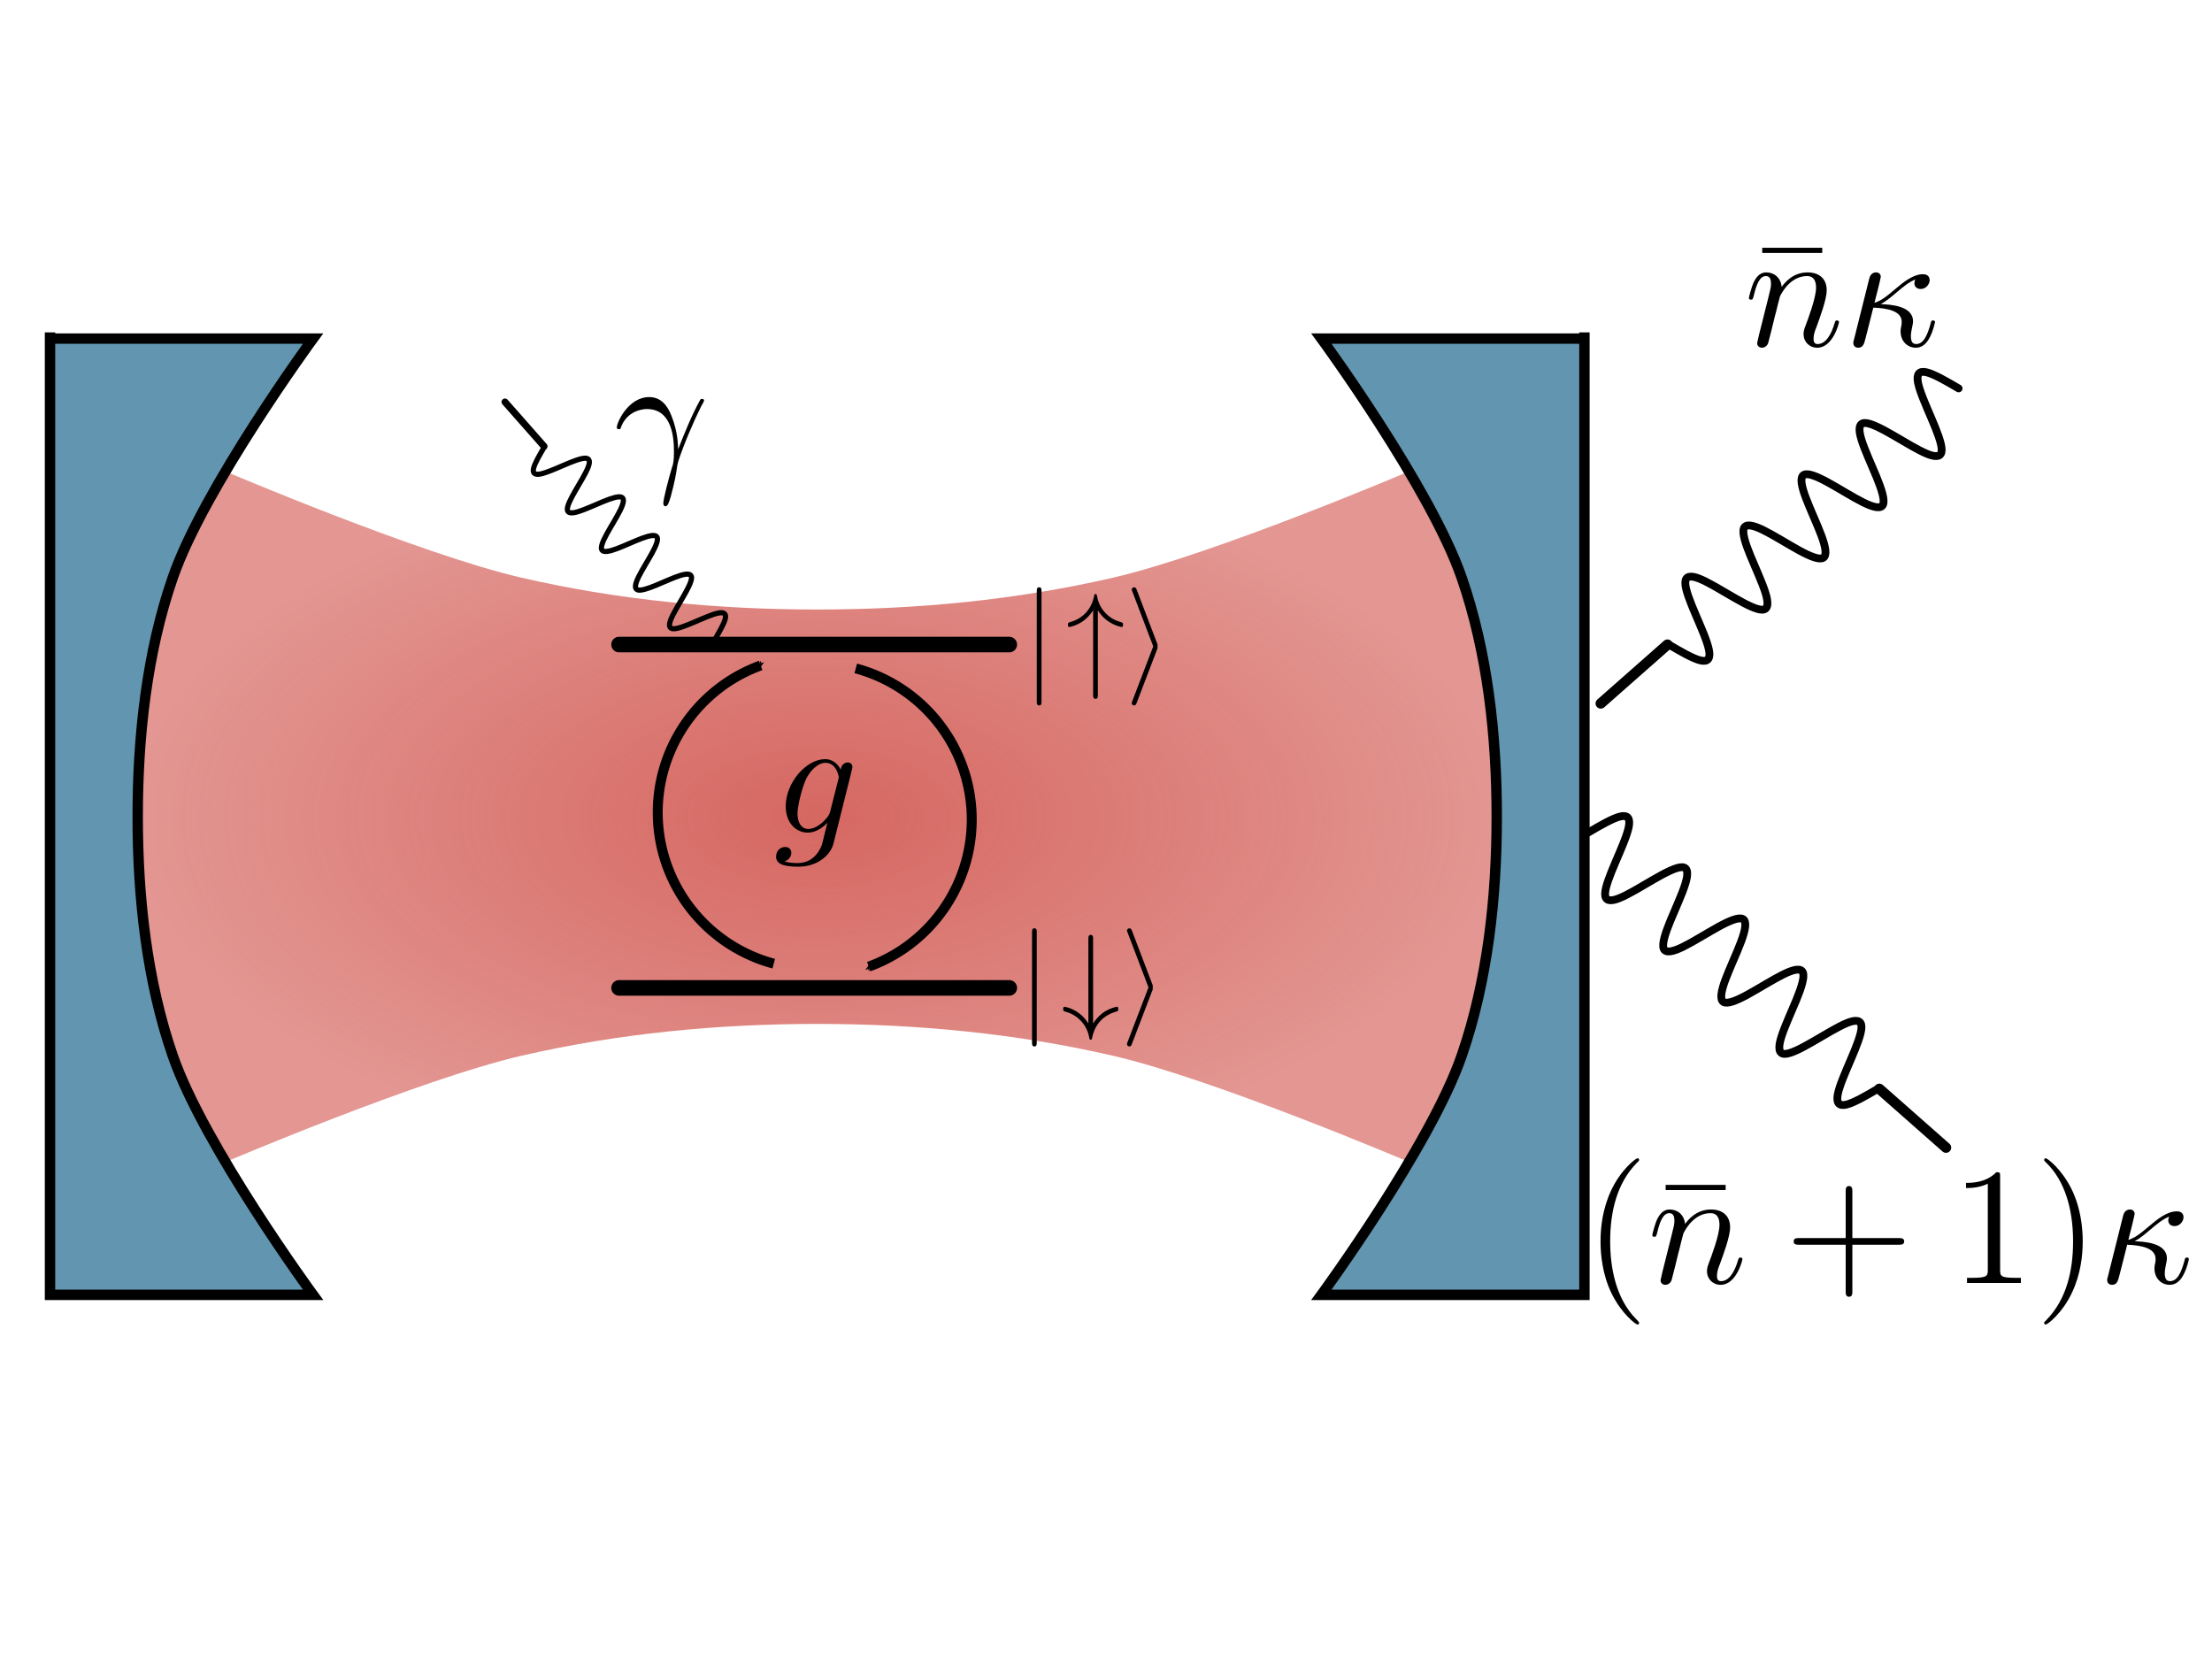 <?xml version="1.0" encoding="UTF-8" standalone="no"?>
<!-- Created with Inkscape (http://www.inkscape.org/) -->

<svg
   xmlns:dc="http://purl.org/dc/elements/1.1/"
   xmlns:cc="http://creativecommons.org/ns#"
   xmlns:rdf="http://www.w3.org/1999/02/22-rdf-syntax-ns#"
   xmlns:svg="http://www.w3.org/2000/svg"
   xmlns="http://www.w3.org/2000/svg"
   xmlns:xlink="http://www.w3.org/1999/xlink"
   xmlns:sodipodi="http://sodipodi.sourceforge.net/DTD/sodipodi-0.dtd"
   xmlns:inkscape="http://www.inkscape.org/namespaces/inkscape"
   sodipodi:docname="benchmarks_jaynescummings.svg"
   inkscape:version="0.91 r13725"
   version="1.1"
   id="svg2"
   viewBox="0 0 425.197 318.898"
   height="90mm"
   width="120mm">
  <sodipodi:namedview
     inkscape:window-maximized="1"
     inkscape:window-y="0"
     inkscape:window-x="0"
     inkscape:window-height="1029"
     inkscape:window-width="1920"
     inkscape:object-nodes="true"
     showgrid="true"
     inkscape:current-layer="layer1"
     inkscape:document-units="px"
     inkscape:cy="200.49817"
     inkscape:cx="386.46576"
     inkscape:zoom="1.4142136"
     inkscape:pageshadow="2"
     inkscape:pageopacity="0.0"
     borderopacity="1.0"
     bordercolor="#666666"
     pagecolor="#ffffff"
     id="base">
    <inkscape:grid
       type="xygrid"
       id="grid4138" />
  </sodipodi:namedview>
  <defs
     id="defs4">
    <marker
       inkscape:isstock="true"
       style="overflow:visible;"
       id="marker5411"
       refX="0.0"
       refY="0.0"
       orient="auto"
       inkscape:stockid="Arrow1Send">
      <path
         transform="scale(0.2) rotate(180) translate(6,0)"
         style="fill-rule:evenodd;stroke:#000000;stroke-width:1pt;stroke-opacity:1;fill:#000000;fill-opacity:1"
         d="M 0.0,0.0 L 5.0,-5.0 L -12.5,0.0 L 5.0,5.0 L 0.0,0.0 z "
         id="path5413" />
    </marker>
    <linearGradient
       id="linearGradient7191"
       inkscape:collect="always">
      <stop
         id="stop7193"
         offset="0"
         style="stop-color:#d66761;stop-opacity:1;" />
      <stop
         id="stop7195"
         offset="1"
         style="stop-color:#d66761;stop-opacity:0.692" />
    </linearGradient>
    <marker
       inkscape:stockid="Arrow1Send"
       orient="auto"
       refY="0.0"
       refX="0.0"
       id="Arrow1Send"
       style="overflow:visible;"
       inkscape:isstock="true"
       inkscape:collect="always">
      <path
         id="path4832"
         d="M 0.0,0.0 L 5.0,-5.0 L -12.5,0.0 L 5.0,5.0 L 0.0,0.0 z "
         style="fill-rule:evenodd;stroke:#000000;stroke-width:1pt;stroke-opacity:1;fill:#000000;fill-opacity:1"
         transform="scale(0.2) rotate(180) translate(6,0)" />
    </marker>
    <marker
       inkscape:stockid="Arrow2Sstart"
       orient="auto"
       refY="0.0"
       refX="0.0"
       id="Arrow2Sstart"
       style="overflow:visible"
       inkscape:isstock="true">
      <path
         id="path4847"
         style="fill-rule:evenodd;stroke-width:0.625;stroke-linejoin:round;stroke:#000000;stroke-opacity:1;fill:#000000;fill-opacity:1"
         d="M 8.719,4.034 L -2.207,0.016 L 8.719,-4.002 C 6.973,-1.63 6.983,1.616 8.719,4.034 z "
         transform="scale(0.3) translate(-2.3,0)" />
    </marker>
    <marker
       inkscape:stockid="DotS"
       orient="auto"
       refY="0.0"
       refX="0.0"
       id="DotS"
       style="overflow:visible"
       inkscape:isstock="true">
      <path
         id="path4884"
         d="M -2.5,-1.0 C -2.5,1.76 -4.74,4.0 -7.5,4.0 C -10.26,4.0 -12.5,1.76 -12.5,-1.0 C -12.5,-3.76 -10.26,-6.0 -7.5,-6.0 C -4.74,-6.0 -2.5,-3.76 -2.5,-1.0 z "
         style="fill-rule:evenodd;stroke:#000000;stroke-width:1pt;stroke-opacity:1;fill:#000000;fill-opacity:1"
         transform="scale(0.2) translate(7.4, 1)" />
    </marker>
    <marker
       inkscape:stockid="Arrow2Mend"
       orient="auto"
       refY="0.0"
       refX="0.0"
       id="Arrow2Mend"
       style="overflow:visible;"
       inkscape:isstock="true">
      <path
         id="path4844"
         style="fill-rule:evenodd;stroke-width:0.625;stroke-linejoin:round;stroke:#000000;stroke-opacity:1;fill:#000000;fill-opacity:1"
         d="M 8.719,4.034 L -2.207,0.016 L 8.719,-4.002 C 6.973,-1.63 6.983,1.616 8.719,4.034 z "
         transform="scale(0.6) rotate(180) translate(0,0)" />
    </marker>
    <marker
       inkscape:stockid="Arrow1Lend"
       orient="auto"
       refY="0.0"
       refX="0.0"
       id="marker5073"
       style="overflow:visible;"
       inkscape:isstock="true">
      <path
         id="path4820"
         d="M 0.0,0.0 L 5.0,-5.0 L -12.5,0.0 L 5.0,5.0 L 0.0,0.0 z "
         style="fill-rule:evenodd;stroke:#000000;stroke-width:1pt;stroke-opacity:1;fill:#000000;fill-opacity:1"
         transform="scale(0.8) rotate(180) translate(12.5,0)" />
    </marker>
    <marker
       inkscape:isstock="true"
       style="overflow:visible"
       id="Arrow1Lend"
       refX="0"
       refY="0"
       orient="auto"
       inkscape:stockid="Arrow1Lend">
      <path
         inkscape:connector-curvature="0"
         transform="matrix(-0.8,0,0,-0.8,-10,0)"
         style="fill:#ffb338;fill-opacity:1;fill-rule:evenodd;stroke:none;stroke-width:1pt;stroke-opacity:1"
         d="M 0,0 5,-5 -12.5,0 5,5 0,0 Z"
         id="path5609" />
    </marker>
    <marker
       inkscape:stockid="Arrow1Mend"
       orient="auto"
       refY="0"
       refX="0"
       id="marker4297"
       style="overflow:visible"
       inkscape:isstock="true">
      <path
         id="path4299"
         d="M 0,0 5,-5 -12.5,0 5,5 0,0 Z"
         style="fill:#000000;fill-opacity:1;fill-rule:evenodd;stroke:#000000;stroke-width:1pt;stroke-opacity:1"
         transform="matrix(-0.4,0,0,-0.4,-4,0)"
         inkscape:connector-curvature="0" />
    </marker>
    <clipPath
       clipPathUnits="userSpaceOnUse"
       id="clipPath4807">
      <rect
         style="opacity:1;fill:#bf7e7d;fill-opacity:1;stroke:#000000;stroke-width:1.5;stroke-linecap:round;stroke-linejoin:round;stroke-miterlimit:4;stroke-dasharray:none;stroke-dashoffset:0.826;stroke-opacity:1"
         id="rect4809"
         width="105"
         height="55"
         x="345"
         y="852.362" />
    </clipPath>
    <marker
       inkscape:stockid="Arrow1Mend"
       orient="auto"
       refY="0"
       refX="0"
       id="Arrow1Mend"
       style="overflow:visible"
       inkscape:isstock="true"
       inkscape:collect="always">
      <path
         id="path5615"
         d="M 0,0 5,-5 -12.5,0 5,5 0,0 Z"
         style="fill:#000000;fill-opacity:1;fill-rule:evenodd;stroke:#000000;stroke-width:1pt;stroke-opacity:1"
         transform="matrix(-0.4,0,0,-0.4,-4,0)"
         inkscape:connector-curvature="0" />
    </marker>
    <radialGradient
       gradientUnits="userSpaceOnUse"
       gradientTransform="matrix(1.186,0,0,0.602,-84.915,360.886)"
       r="110.284"
       fy="879.862"
       fx="204.068"
       cy="879.862"
       cx="204.068"
       id="radialGradient7197"
       xlink:href="#linearGradient7191"
       inkscape:collect="always" />
  </defs>
  <g
     inkscape:label="Layer 1"
     inkscape:groupmode="layer"
     id="layer1"
     transform="translate(0,-733.465)">
    <path
       style="opacity:1;fill:url(#radialGradient7197);fill-opacity:1;fill-rule:evenodd;stroke:none;stroke-width:1px;stroke-linecap:butt;stroke-linejoin:miter;stroke-opacity:1"
       d="m 43.322,824.078 c 0,0 37.457,15.937 56.883,20.424 18.699,4.319 37.847,6.127 56.883,6.127 19.036,0 38.184,-1.808 56.883,-6.127 19.426,-4.487 56.883,-20.424 56.883,-20.424 0,0 12.259,21.373 15.169,33.189 2.63,10.681 1.685,22.042 1.685,33.189 0,11.146 0.945,22.508 -1.685,33.189 -2.909,11.816 -15.169,33.189 -15.169,33.189 0,0 -37.457,-15.937 -56.883,-20.424 -18.699,-4.319 -37.847,-6.127 -56.883,-6.127 -19.036,0 -38.184,1.808 -56.883,6.127 -19.426,4.487 -56.883,20.424 -56.883,20.424 0,0 -12.259,-21.373 -15.169,-33.189 -2.63,-10.681 -1.685,-22.042 -1.685,-33.189 0,-11.146 -0.945,-22.508 1.685,-33.189 2.909,-11.816 15.169,-33.189 15.169,-33.189 z"
       id="path4147"
       inkscape:connector-curvature="0"
       sodipodi:nodetypes="cssscssscssscsssc" />
    <path
       style="fill:#6296b0;fill-opacity:1;fill-rule:evenodd;stroke:#000000;stroke-width:2;stroke-linecap:butt;stroke-linejoin:miter;stroke-miterlimit:4;stroke-dasharray:none;stroke-opacity:1"
       d="m 9.614,797.362 0,185 50.563,0 c 0,0 -20.969,-28.62 -26.967,-45.954 -4.965,-14.348 -6.742,-30.396 -6.742,-45.954 0,-15.558 1.777,-31.606 6.742,-45.954 5.998,-17.334 26.967,-45.954 26.967,-45.954 l -50.22,0"
       id="path4140"
       inkscape:connector-curvature="0"
       sodipodi:nodetypes="cccssscc" />
    <path
       sodipodi:nodetypes="cccssscc"
       inkscape:connector-curvature="0"
       id="path4145"
       d="m 304.563,797.362 0,185 -50.563,0 c 0,0 20.969,-28.62 26.967,-45.954 4.965,-14.348 6.742,-30.396 6.742,-45.954 0,-15.558 -1.777,-31.606 -6.742,-45.954 C 274.969,827.168 254,798.548 254,798.548 l 50.059,0"
       style="fill:#6296b0;fill-opacity:1;fill-rule:evenodd;stroke:#000000;stroke-width:2;stroke-linecap:butt;stroke-linejoin:miter;stroke-miterlimit:4;stroke-dasharray:none;stroke-opacity:1" />
    <g
       id="g7098"
       transform="matrix(1.186,0,0,1.186,-87.287,-148.228)">
      <path
         inkscape:connector-curvature="0"
         style="fill:none;fill-opacity:1;stroke:#000000;stroke-width:1.265;stroke-linecap:round;stroke-miterlimit:4;stroke-dasharray:none;stroke-dashoffset:0;stroke-opacity:1"
         d="m 331,878.362 c 1.996,-1.174 3.96,-2.312 5.184,-2.609 1.223,-0.298 1.673,0.283 1.397,1.685 -0.275,1.402 -1.244,3.591 -2.15,5.709 -0.907,2.119 -1.689,4.095 -1.687,5.184 10e-4,1.089 0.811,1.26 2.295,0.668 1.482,-0.591 3.599,-1.902 5.562,-3.038 1.963,-1.136 3.709,-2.027 4.64,-1.993 0.93,0.036 1.024,1.018 0.51,2.692 -0.515,1.674 -1.598,3.993 -2.438,6.035 -0.839,2.042 -1.373,3.737 -1.069,4.482 0.303,0.746 1.462,0.522 3.161,-0.315 1.699,-0.837 3.892,-2.235 5.755,-3.257 1.862,-1.022 3.335,-1.602 3.955,-1.215 0.618,0.389 0.382,1.747 -0.325,3.638 -0.706,1.891 -1.828,4.253 -2.535,6.145 -0.707,1.892 -0.944,3.25 -0.325,3.638 0.618,0.388 2.093,-0.194 3.955,-1.216 1.861,-1.021 4.054,-2.418 5.755,-3.257 1.7,-0.838 2.854,-1.057 3.161,-0.315 0.307,0.741 -0.23,2.441 -1.069,4.482 -0.839,2.041 -1.921,4.359 -2.438,6.035 -0.517,1.676 -0.419,2.656 0.51,2.691 0.93,0.036 2.678,-0.857 4.64,-1.992 1.962,-1.135 4.078,-2.445 5.561,-3.038 1.484,-0.593 2.292,-0.42 2.295,0.668 0.003,1.087 -0.781,3.066 -1.687,5.183 -0.907,2.118 -1.874,4.305 -2.151,5.709 -0.277,1.404 0.175,1.981 1.397,1.686 1.222,-0.296 3.188,-1.435 5.184,-2.61"
         title="t sin(t*5)"
         id="path5730" />
      <path
         inkscape:connector-curvature="0"
         id="path5754"
         d="m 378.193,919.893 10.807,9.528"
         style="fill:none;fill-rule:evenodd;stroke:#000000;stroke-width:1.686;stroke-linecap:round;stroke-linejoin:miter;stroke-miterlimit:4;stroke-dasharray:none;stroke-opacity:1;marker-end:url(#Arrow1Mend)" />
    </g>
    <g
       id="g4218"
       transform="matrix(-1.186,0,0,1.186,769.057,-233.612)">
      <path
         id="path4220"
         title="t sin(t*5)"
         d="m 331,878.362 c 1.996,-1.174 3.96,-2.312 5.184,-2.609 1.223,-0.298 1.673,0.283 1.397,1.685 -0.275,1.402 -1.244,3.591 -2.15,5.709 -0.907,2.119 -1.689,4.095 -1.687,5.184 10e-4,1.089 0.811,1.26 2.295,0.668 1.482,-0.591 3.599,-1.902 5.562,-3.038 1.963,-1.136 3.709,-2.027 4.64,-1.993 0.93,0.036 1.024,1.018 0.51,2.692 -0.515,1.674 -1.598,3.993 -2.438,6.035 -0.839,2.042 -1.373,3.737 -1.069,4.482 0.303,0.746 1.462,0.522 3.161,-0.315 1.699,-0.837 3.892,-2.235 5.755,-3.257 1.862,-1.022 3.335,-1.602 3.955,-1.215 0.618,0.389 0.382,1.747 -0.325,3.638 -0.706,1.891 -1.828,4.253 -2.535,6.145 -0.707,1.892 -0.944,3.25 -0.325,3.638 0.618,0.388 2.093,-0.194 3.955,-1.216 1.861,-1.021 4.054,-2.418 5.755,-3.257 1.7,-0.838 2.854,-1.057 3.161,-0.315 0.307,0.741 -0.23,2.441 -1.069,4.482 -0.839,2.041 -1.921,4.359 -2.438,6.035 -0.517,1.676 -0.419,2.656 0.51,2.691 0.93,0.036 2.678,-0.857 4.64,-1.992 1.962,-1.135 4.078,-2.445 5.561,-3.038 1.484,-0.593 2.292,-0.42 2.295,0.668 0.003,1.087 -0.781,3.066 -1.687,5.183 -0.907,2.118 -1.874,4.305 -2.151,5.709 -0.277,1.404 0.175,1.981 1.397,1.686 1.222,-0.296 3.188,-1.435 5.184,-2.61"
         style="fill:none;fill-opacity:1;stroke:#000000;stroke-width:1.265;stroke-linecap:round;stroke-miterlimit:4;stroke-dasharray:none;stroke-dashoffset:0;stroke-opacity:1"
         inkscape:connector-curvature="0" />
      <path
         style="fill:none;fill-rule:evenodd;stroke:#000000;stroke-width:1.686;stroke-linecap:round;stroke-linejoin:miter;stroke-miterlimit:4;stroke-dasharray:none;stroke-opacity:1;marker-end:url(#Arrow1Mend)"
         d="m 378.193,919.893 10.807,9.528"
         id="path4222"
         inkscape:connector-curvature="0" />
    </g>
    <path
       style="fill:none;fill-rule:evenodd;stroke:#000000;stroke-width:3;stroke-linecap:round;stroke-linejoin:miter;stroke-miterlimit:4;stroke-dasharray:none;stroke-opacity:1"
       d="m 119,923.362 75,0"
       id="path4274"
       inkscape:connector-curvature="0" />
    <path
       inkscape:connector-curvature="0"
       id="path4276"
       d="m 119,857.362 75,0"
       style="fill:none;fill-rule:evenodd;stroke:#000000;stroke-width:3;stroke-linecap:round;stroke-linejoin:miter;stroke-miterlimit:4;stroke-dasharray:none;stroke-opacity:1" />
    <g
       id="g6748"
       transform="matrix(0.955,0,0,0.955,-8.223,40.039)">
      <path
         sodipodi:open="true"
         d="M 164.348,920.067 A 31.5,31.5 0 0 1 141.031,891.014 31.5,31.5 0 0 1 161.727,860.04"
         sodipodi:end="4.3633231"
         sodipodi:start="1.8325957"
         sodipodi:ry="31.5"
         sodipodi:rx="31.5"
         sodipodi:cy="889.64032"
         sodipodi:cx="172.50076"
         sodipodi:type="arc"
         id="path4284"
         style="opacity:1;fill:none;fill-opacity:1;stroke:#000000;stroke-width:2;stroke-linecap:butt;stroke-linejoin:round;stroke-miterlimit:4;stroke-dasharray:none;stroke-dashoffset:0.826;stroke-opacity:1;marker-end:url(#Arrow1Send)" />
      <path
         transform="scale(-1,-1)"
         style="opacity:1;fill:none;fill-opacity:1;stroke:#000000;stroke-width:2;stroke-linecap:butt;stroke-linejoin:round;stroke-miterlimit:4;stroke-dasharray:none;stroke-dashoffset:0.826;stroke-opacity:1;marker-end:url(#marker5411)"
         id="path5409"
         sodipodi:type="arc"
         sodipodi:cx="-172.70374"
         sodipodi:cy="-891.0614"
         sodipodi:rx="31.5"
         sodipodi:ry="31.5"
         sodipodi:start="1.8325957"
         sodipodi:end="4.3633231"
         d="m -180.857,-860.635 a 31.5,31.5 0 0 1 -23.317,-29.053 31.5,31.5 0 0 1 20.696,-30.974"
         sodipodi:open="true" />
    </g>
    <g
       transform="matrix(0,-0.789,-0.789,0,830.381,1117.654)"
       id="g5925">
      <path
         inkscape:connector-curvature="0"
         style="fill:none;fill-opacity:1;stroke:#000000;stroke-width:1.265;stroke-linecap:round;stroke-miterlimit:4;stroke-dasharray:none;stroke-dashoffset:0;stroke-opacity:1"
         d="m 331,878.362 c 1.996,-1.174 3.96,-2.312 5.184,-2.609 1.223,-0.298 1.673,0.283 1.397,1.685 -0.275,1.402 -1.244,3.591 -2.15,5.709 -0.907,2.119 -1.689,4.095 -1.687,5.184 10e-4,1.089 0.811,1.26 2.295,0.668 1.482,-0.591 3.599,-1.902 5.562,-3.038 1.963,-1.136 3.709,-2.027 4.64,-1.993 0.93,0.036 1.024,1.018 0.51,2.692 -0.515,1.674 -1.598,3.993 -2.438,6.035 -0.839,2.042 -1.373,3.737 -1.069,4.482 0.303,0.746 1.462,0.522 3.161,-0.315 1.699,-0.837 3.892,-2.235 5.755,-3.257 1.862,-1.022 3.335,-1.602 3.955,-1.215 0.618,0.389 0.382,1.747 -0.325,3.638 -0.706,1.891 -1.828,4.253 -2.535,6.145 -0.707,1.892 -0.944,3.25 -0.325,3.638 0.618,0.388 2.093,-0.194 3.955,-1.216 1.861,-1.021 4.054,-2.418 5.755,-3.257 1.7,-0.838 2.854,-1.057 3.161,-0.315 0.307,0.741 -0.23,2.441 -1.069,4.482 -0.839,2.041 -1.921,4.359 -2.438,6.035 -0.517,1.676 -0.419,2.656 0.51,2.691 0.93,0.036 2.678,-0.857 4.64,-1.992 1.962,-1.135 4.078,-2.445 5.561,-3.038 1.484,-0.593 2.292,-0.42 2.295,0.668 0.003,1.087 -0.781,3.066 -1.687,5.183 -0.907,2.118 -1.874,4.305 -2.151,5.709 -0.277,1.404 0.175,1.981 1.397,1.686 1.222,-0.296 3.188,-1.435 5.184,-2.61"
         title="t sin(t*5)"
         id="path5927" />
      <path
         inkscape:connector-curvature="0"
         id="path5929"
         d="m 378.193,919.893 10.807,9.528"
         style="fill:none;fill-rule:evenodd;stroke:#000000;stroke-width:1.686;stroke-linecap:round;stroke-linejoin:miter;stroke-miterlimit:4;stroke-dasharray:none;stroke-opacity:1;marker-end:url(#Arrow1Mend)" />
    </g>
    <g
       transform="matrix(1.407,0,0,1.407,154.858,611.746)"
       id="g5977">
      <g
         style="font-style:normal;font-variant:normal;font-weight:normal;font-stretch:normal;letter-spacing:normal;word-spacing:normal;text-anchor:start;fill:none;fill-opacity:1;fill-rule:evenodd;stroke:#000000;stroke-linecap:butt;stroke-linejoin:miter;stroke-miterlimit:10.433;stroke-dasharray:none;stroke-dashoffset:0;stroke-opacity:1"
         id="content"
         transform="matrix(0.456,0,0,-0.456,-79.724,318.898)"
         xml:space="preserve"
         stroke-miterlimit="10.433"
         font-style="normal"
         font-variant="normal"
         font-weight="normal"
         font-stretch="normal"
         font-size-adjust="none"
         letter-spacing="normal"
         word-spacing="normal"><polygon
           style="fill:#000000;stroke-width:0"
           points="461.44,435.39 461.44,433.84 479.42,433.84 479.42,435.39 "
           id="polygon5980" /><path
           style="fill:#000000;stroke-width:0"
           inkscape:connector-curvature="0"
           d="m 460.38,408.94 -0.01,-0.07 -0.02,-0.08 -0.01,-0.07 -0.02,-0.08 -0.03,-0.16 -0.04,-0.16 -0.04,-0.16 -0.03,-0.16 -0.04,-0.16 -0.04,-0.16 -0.01,-0.08 -0.02,-0.07 -0.02,-0.07 -0.01,-0.07 -0.02,-0.07 -0.01,-0.07 -0.01,-0.06 -0.02,-0.06 -0.01,-0.05 -0.01,-0.06 -0.01,-0.05 0,-0.04 -0.01,-0.04 0,-0.04 -0.01,-0.03 0,-0.02 c 0,-0.9 0.7,-1.35 1.45,-1.35 0.6,0 1.5,0.4 1.84,1.4 0.05,0.1 0.65,2.44 0.95,3.68 l 1.1,4.49 c 0.29,1.09 0.59,2.19 0.84,3.34 0.2,0.84 0.6,2.28 0.65,2.48 0.75,1.55 3.39,6.08 8.12,6.08 2.24,0 2.69,-1.84 2.69,-3.49 0,-3.08 -2.44,-9.46 -3.24,-11.6 -0.45,-1.15 -0.5,-1.74 -0.5,-2.29 0,-2.34 1.75,-4.09 4.09,-4.09 4.68,0 6.52,7.28 6.52,7.67 0,0.5 -0.44,0.5 -0.6,0.5 -0.49,0 -0.49,-0.15 -0.74,-0.89 -1,-3.39 -2.64,-6.18 -5.08,-6.18 -0.85,0 -1.2,0.5 -1.2,1.64 0,1.25 0.45,2.44 0.9,3.54 0.94,2.64 3.04,8.12 3.04,10.96 0,3.33 -2.15,5.33 -5.73,5.33 -4.48,0 -6.92,-3.19 -7.77,-4.34 -0.25,2.79 -2.3,4.34 -4.58,4.34 -2.3,0 -3.24,-1.95 -3.74,-2.84 -0.8,-1.7 -1.49,-4.63 -1.49,-4.83 0,-0.5 0.49,-0.5 0.59,-0.5 0.5,0 0.55,0.05 0.85,1.14 0.84,3.54 1.84,5.93 3.64,5.93 0.99,0 1.54,-0.65 1.54,-2.29 0,-1.04 -0.15,-1.59 -0.8,-4.18 z"
           id="path5982" /><path
           style="fill:#000000;stroke-width:0"
           inkscape:connector-curvature="0"
           d="m 488.94,407.94 -0.01,-0.03 -0.01,-0.03 -0.01,-0.03 -0.01,-0.03 -0.01,-0.06 -0.02,-0.05 -0.01,-0.05 -0.01,-0.05 -0.02,-0.05 -0.01,-0.04 -0.01,-0.04 -0.01,-0.04 -0.01,-0.04 0,-0.03 -0.01,-0.04 -0.01,-0.03 0,-0.03 -0.01,-0.03 0,-0.03 -0.01,-0.03 0,-0.02 0,-0.03 -0.01,-0.05 0,-0.06 0,-0.05 0,-0.05 0,-0.03 0,-0.03 0,-0.03 0,-0.03 c 0,-0.9 0.7,-1.35 1.44,-1.35 1.5,0 1.8,1.2 2.2,2.79 0.5,1.8 0.19,0.85 2.34,9.22 4.18,-0.15 8.51,-1 8.51,-4.24 0,-0.34 0,-0.6 -0.09,-1.09 -0.2,-0.8 -0.25,-1.35 -0.25,-1.75 0,-2.93 1.99,-4.93 4.58,-4.93 1.59,0 2.89,0.9 3.89,2.59 1.24,2.09 1.84,4.98 1.84,5.08 0,0.5 -0.45,0.5 -0.6,0.5 -0.5,0 -0.55,-0.2 -0.7,-0.89 -0.94,-3.44 -2.09,-6.18 -4.33,-6.18 -1.05,0 -1.59,0.65 -1.59,2.39 0,0.75 0.2,1.94 0.4,2.79 0.09,0.45 0.24,1.09 0.24,1.64 0,4.68 -6.87,5.03 -9.66,5.13 1.64,0.9 3.24,2.25 4.58,3.39 2.29,1.94 3.74,3.14 5.73,3.99 -0.1,-0.26 -0.25,-0.85 -0.25,-1.1 0,-0.6 0.35,-1.74 1.89,-1.74 1.6,0 2.7,1.44 2.7,2.69 0,0.45 -0.2,1.74 -2,1.74 -3.04,0 -5.98,-2.49 -8.17,-4.33 -3.39,-2.89 -4.58,-3.64 -6.37,-4.24 0.14,0.55 0.74,3.04 0.99,3.89 0.3,1.29 0.9,3.63 0.9,3.88 0,0.85 -0.6,1.35 -1.44,1.35 -0.16,0 -1.55,0 -2,-1.8 z"
           id="path5984" /></g>    </g>
    <g
       transform="matrix(1.407,0,0,1.407,124.101,791.88)"
       id="g6086">
      <g
         style="font-style:normal;font-variant:normal;font-weight:normal;font-stretch:normal;letter-spacing:normal;word-spacing:normal;text-anchor:start;fill:none;fill-opacity:1;fill-rule:evenodd;stroke:#000000;stroke-linecap:butt;stroke-linejoin:miter;stroke-miterlimit:10.433;stroke-dasharray:none;stroke-dashoffset:0;stroke-opacity:1"
         word-spacing="normal"
         letter-spacing="normal"
         font-size-adjust="none"
         font-stretch="normal"
         font-weight="normal"
         font-variant="normal"
         font-style="normal"
         stroke-miterlimit="10.433"
         xml:space="preserve"
         transform="matrix(0.456,0,0,-0.456,-79.724,318.898)"
         id="g6088"><path
           style="fill:#000000;stroke-width:0"
           inkscape:connector-curvature="0"
           id="path6090"
           d="m 472.49,394.04 0,0.03 0,0.03 -0.01,0.01 0,0.02 0,0.01 -0.01,0.02 0,0.02 -0.01,0.01 -0.01,0.02 -0.01,0.02 -0.01,0.03 -0.01,0.02 -0.02,0.02 -0.02,0.03 -0.02,0.03 -0.02,0.03 -0.03,0.03 -0.03,0.04 -0.01,0.02 -0.02,0.02 -0.02,0.02 -0.02,0.02 -0.02,0.02 -0.02,0.03 -0.02,0.02 -0.02,0.02 -0.02,0.03 -0.03,0.02 -0.02,0.03 -0.03,0.03 -0.02,0.03 -0.03,0.03 -0.03,0.03 -0.03,0.03 -0.03,0.03 -0.03,0.03 -0.04,0.04 -0.03,0.03 -0.04,0.04 -0.03,0.03 -0.04,0.04 -0.04,0.04 c -6.23,6.28 -7.82,15.69 -7.82,23.31 0,8.67 1.89,17.34 8.02,23.57 0.65,0.59 0.65,0.69 0.65,0.84 0,0.35 -0.2,0.5 -0.5,0.5 -0.5,0 -4.98,-3.39 -7.92,-9.72 -2.54,-5.47 -3.14,-11 -3.14,-15.19 0,-3.88 0.55,-9.91 3.29,-15.54 2.99,-6.12 7.27,-9.36 7.77,-9.36 0.3,0 0.5,0.15 0.5,0.49 z" /><polygon
           style="fill:#000000;stroke-width:0"
           id="polygon6092"
           points="480.44,435.39 480.44,433.84 498.42,433.84 498.42,435.39 " /><path
           style="fill:#000000;stroke-width:0"
           inkscape:connector-curvature="0"
           id="path6094"
           d="m 479.38,408.94 -0.01,-0.07 -0.02,-0.08 -0.01,-0.07 -0.02,-0.08 -0.03,-0.16 -0.04,-0.16 -0.04,-0.16 -0.03,-0.16 -0.04,-0.16 -0.04,-0.16 -0.01,-0.08 -0.02,-0.07 -0.02,-0.07 -0.01,-0.07 -0.02,-0.07 -0.01,-0.07 -0.01,-0.06 -0.02,-0.06 -0.01,-0.05 -0.01,-0.06 -0.01,-0.05 0,-0.04 -0.01,-0.04 0,-0.04 -0.01,-0.03 0,-0.02 c 0,-0.9 0.7,-1.35 1.45,-1.35 0.6,0 1.5,0.4 1.84,1.4 0.05,0.1 0.65,2.44 0.95,3.68 l 1.1,4.49 c 0.29,1.09 0.59,2.19 0.84,3.34 0.2,0.84 0.6,2.28 0.65,2.48 0.75,1.55 3.39,6.08 8.12,6.08 2.24,0 2.69,-1.84 2.69,-3.49 0,-3.08 -2.44,-9.46 -3.24,-11.6 -0.45,-1.15 -0.5,-1.74 -0.5,-2.29 0,-2.34 1.75,-4.09 4.09,-4.09 4.68,0 6.52,7.28 6.52,7.67 0,0.5 -0.44,0.5 -0.6,0.5 -0.49,0 -0.49,-0.15 -0.74,-0.89 -1,-3.39 -2.64,-6.18 -5.08,-6.18 -0.85,0 -1.2,0.5 -1.2,1.64 0,1.25 0.45,2.44 0.9,3.54 0.94,2.64 3.04,8.12 3.04,10.96 0,3.33 -2.15,5.33 -5.73,5.33 -4.48,0 -6.92,-3.19 -7.77,-4.34 -0.25,2.79 -2.3,4.34 -4.58,4.34 -2.3,0 -3.24,-1.95 -3.74,-2.84 -0.8,-1.7 -1.49,-4.63 -1.49,-4.83 0,-0.5 0.49,-0.5 0.59,-0.5 0.5,0 0.55,0.05 0.85,1.14 0.84,3.54 1.84,5.93 3.64,5.93 0.99,0 1.54,-0.65 1.54,-2.29 0,-1.04 -0.15,-1.59 -0.8,-4.18 z" /><path
           style="fill:#000000;stroke-width:0"
           inkscape:connector-curvature="0"
           id="path6096"
           d="m 536.38,417.46 13.89,0 c 0.7,0 1.64,0 1.64,0.99 0,1 -0.94,1 -1.64,1 l -13.89,0 0,13.95 c 0,0.69 0,1.64 -1,1.64 -1,0 -1,-0.95 -1,-1.64 l 0,-13.95 -13.95,0 c -0.7,0 -1.64,0 -1.64,-1 0,-0.99 0.94,-0.99 1.64,-0.99 l 13.95,0 0,-13.95 c 0,-0.7 0,-1.64 1,-1.64 1,0 1,0.94 1,1.64 z" /><path
           style="fill:#000000;stroke-width:0"
           inkscape:connector-curvature="0"
           id="path6098"
           d="m 580.65,437.88 0,0.05 -0.01,0.06 0,0.05 0,0.05 0,0.05 0,0.05 0,0.04 0,0.05 0,0.04 0,0.04 0,0.04 0,0.04 0,0.04 -0.01,0.04 0,0.03 0,0.04 -0.01,0.03 0,0.03 -0.01,0.06 -0.01,0.05 -0.02,0.05 -0.01,0.05 -0.02,0.04 -0.02,0.04 -0.03,0.04 -0.03,0.03 -0.03,0.02 -0.03,0.03 -0.04,0.02 -0.05,0.02 -0.02,0.01 -0.03,0.01 -0.02,0 -0.03,0.01 -0.03,0.01 -0.03,0 -0.03,0.01 -0.03,0 -0.03,0.01 -0.04,0 -0.04,0 -0.03,0 -0.04,0.01 -0.04,0 -0.04,0 -0.05,0 -0.04,0 -0.05,0 -0.05,0.01 -0.05,0 -0.05,0 -0.05,0 c -3.09,-3.19 -7.47,-3.19 -9.07,-3.19 l 0,-1.55 c 1,0 3.94,0 6.53,1.3 l 0,-25.81 c 0,-1.79 -0.15,-2.39 -4.63,-2.39 l -1.6,0 0,-1.54 16.14,0 0,1.54 -1.59,0 c -4.49,0 -4.63,0.55 -4.63,2.39 z" /><path
           style="fill:#000000;stroke-width:0"
           inkscape:connector-curvature="0"
           id="path6100"
           d="m 605.4,418.45 -0.01,0.37 0,0.39 -0.01,0.39 -0.01,0.41 -0.04,0.84 -0.06,0.88 -0.09,0.92 -0.1,0.94 -0.14,0.98 -0.16,1 -0.2,1.02 -0.23,1.04 -0.27,1.05 -0.3,1.06 -0.35,1.06 -0.39,1.07 -0.22,0.53 -0.22,0.54 -0.24,0.53 -0.25,0.53 c -2.99,6.12 -7.27,9.36 -7.77,9.36 -0.3,0 -0.5,-0.2 -0.5,-0.5 0,-0.15 0,-0.25 0.94,-1.15 4.89,-4.92 7.73,-12.85 7.73,-23.26 0,-8.52 -1.85,-17.28 -8.02,-23.56 -0.65,-0.6 -0.65,-0.69 -0.65,-0.85 0,-0.29 0.2,-0.49 0.5,-0.49 0.5,0 4.98,3.38 7.92,9.71 2.54,5.48 3.14,11.01 3.14,15.19 z" /><path
           style="fill:#000000;stroke-width:0"
           inkscape:connector-curvature="0"
           id="path6102"
           d="m 612.94,407.94 -0.01,-0.03 -0.01,-0.03 -0.01,-0.03 -0.01,-0.03 -0.01,-0.06 -0.02,-0.05 -0.01,-0.05 -0.01,-0.05 -0.02,-0.05 -0.01,-0.04 -0.01,-0.04 -0.01,-0.04 -0.01,-0.04 0,-0.03 -0.01,-0.04 -0.01,-0.03 0,-0.03 -0.01,-0.03 0,-0.03 -0.01,-0.03 0,-0.02 0,-0.03 -0.01,-0.05 0,-0.06 0,-0.05 0,-0.05 0,-0.03 0,-0.03 0,-0.03 0,-0.03 c 0,-0.9 0.7,-1.35 1.44,-1.35 1.5,0 1.8,1.2 2.2,2.79 0.5,1.8 0.19,0.85 2.34,9.22 4.18,-0.15 8.51,-1 8.51,-4.24 0,-0.34 0,-0.6 -0.09,-1.09 -0.2,-0.8 -0.25,-1.35 -0.25,-1.75 0,-2.93 1.99,-4.93 4.58,-4.93 1.59,0 2.89,0.9 3.88,2.59 1.25,2.09 1.85,4.98 1.85,5.08 0,0.5 -0.45,0.5 -0.6,0.5 -0.5,0 -0.55,-0.2 -0.7,-0.89 -0.94,-3.44 -2.09,-6.18 -4.33,-6.18 -1.05,0 -1.59,0.65 -1.59,2.39 0,0.75 0.2,1.94 0.4,2.79 0.09,0.45 0.24,1.09 0.24,1.64 0,4.68 -6.87,5.03 -9.66,5.13 1.64,0.9 3.24,2.25 4.58,3.39 2.29,1.94 3.74,3.14 5.73,3.99 -0.1,-0.26 -0.25,-0.85 -0.25,-1.1 0,-0.6 0.35,-1.74 1.89,-1.74 1.6,0 2.69,1.44 2.69,2.69 0,0.45 -0.19,1.74 -1.99,1.74 -3.04,0 -5.98,-2.49 -8.17,-4.33 -3.39,-2.89 -4.58,-3.64 -6.37,-4.24 0.15,0.55 0.74,3.04 0.99,3.89 0.3,1.29 0.9,3.63 0.9,3.88 0,0.85 -0.6,1.35 -1.44,1.35 -0.16,0 -1.55,0 -2,-1.8 z" /></g>    </g>
    <g
       transform="matrix(1.407,0,0,1.407,-31.696,705.311)"
       id="g6222">
      <g
         style="font-style:normal;font-variant:normal;font-weight:normal;font-stretch:normal;letter-spacing:normal;word-spacing:normal;text-anchor:start;fill:none;fill-opacity:1;fill-rule:evenodd;stroke:#000000;stroke-linecap:butt;stroke-linejoin:miter;stroke-miterlimit:10.433;stroke-dasharray:none;stroke-dashoffset:0;stroke-opacity:1"
         id="g6224"
         transform="matrix(0.456,0,0,-0.456,-79.724,318.898)"
         xml:space="preserve"
         stroke-miterlimit="10.433"
         font-style="normal"
         font-variant="normal"
         font-weight="normal"
         font-stretch="normal"
         font-size-adjust="none"
         letter-spacing="normal"
         word-spacing="normal"><path
           style="fill:#000000;stroke-width:0"
           inkscape:connector-curvature="0"
           d="m 479.46,424.78 0.01,0.06 0.01,0.05 0.01,0.05 0.02,0.06 0.02,0.1 0.01,0.06 0.02,0.05 0.01,0.05 0.01,0.06 0.01,0.05 0.01,0.06 0,0.06 0.01,0.06 0,0.03 0,0.03 0,0.03 0,0.04 c 0,0.84 -0.59,1.34 -1.44,1.34 -0.5,0 -1.85,-0.35 -2.05,-2.14 -0.89,1.84 -2.64,3.14 -4.63,3.14 l 0.05,-1.1 c 3.29,0 3.99,-4.03 3.99,-4.28 0,-0.25 -0.1,-0.55 -0.15,-0.75 l -2.4,-9.51 c -0.29,-1.3 -1.44,-2.54 -2.53,-3.49 -1.05,-0.9 -2.59,-1.79 -4.04,-1.79 -2.49,0 -3.24,2.59 -3.24,4.58 0,2.39 1.45,8.27 2.79,10.81 1.35,2.44 3.49,4.43 5.58,4.43 l -0.05,1.1 c -5.68,0 -11.85,-6.98 -11.85,-14.15 0,-4.93 3.04,-7.87 6.62,-7.87 2.94,0 5.28,2.34 5.78,2.89 l 0.05,-0.05 c -1.05,-4.43 -1.64,-6.48 -1.64,-6.57 -0.2,-0.45 -1.9,-5.39 -7.18,-5.39 -0.94,0 -2.59,0.05 -3.98,0.5 1.49,0.45 2.04,1.74 2.04,2.59 0,0.8 -0.55,1.74 -1.89,1.74 -1.1,0 -2.69,-0.89 -2.69,-2.88 0,-2.04 1.84,-3.04 6.62,-3.04 6.23,0 9.81,3.88 10.56,6.87 z"
           id="path6226" /></g>    </g>
    <g
       transform="translate(68.377,729.63)"
       id="g6352">
      <g
         style="font-style:normal;font-variant:normal;font-weight:normal;font-stretch:normal;letter-spacing:normal;word-spacing:normal;text-anchor:start;fill:none;fill-opacity:1;fill-rule:evenodd;stroke:#000000;stroke-linecap:butt;stroke-linejoin:miter;stroke-miterlimit:10.433;stroke-dasharray:none;stroke-dashoffset:0;stroke-opacity:1"
         word-spacing="normal"
         letter-spacing="normal"
         font-size-adjust="none"
         font-stretch="normal"
         font-weight="normal"
         font-variant="normal"
         font-style="normal"
         stroke-miterlimit="10.433"
         xml:space="preserve"
         transform="matrix(0.456,0,0,-0.456,-79.724,318.898)"
         id="g6354"><path
           style="fill:#000000;stroke-width:0"
           inkscape:connector-curvature="0"
           id="path6356"
           d="m 463.92,441.57 0,0.16 0,0.17 0,0.17 -0.01,0.08 0,0.08 -0.01,0.07 -0.01,0.08 -0.01,0.08 -0.01,0.07 -0.01,0.07 -0.02,0.07 -0.02,0.07 -0.02,0.06 -0.03,0.06 -0.03,0.06 -0.03,0.06 -0.03,0.05 -0.04,0.05 -0.04,0.04 -0.05,0.05 -0.05,0.04 -0.05,0.03 -0.03,0.02 -0.03,0.01 -0.03,0.01 -0.04,0.02 -0.03,0.01 -0.04,0.01 -0.03,0.01 -0.04,0.01 -0.04,0 -0.04,0.01 -0.04,0 -0.04,0.01 -0.05,0 -0.04,0 c -1,0 -1,-0.9 -1,-1.79 l 0,-46.23 c 0,-0.89 0,-1.79 1,-1.79 0.99,0 0.99,0.9 0.99,1.79 z" /><path
           style="fill:#000000;stroke-width:0"
           inkscape:connector-curvature="0"
           id="path6358"
           d="m 487.67,433.64 0.23,-0.34 0.23,-0.34 0.23,-0.33 0.24,-0.31 0.24,-0.3 0.24,-0.3 0.24,-0.28 0.25,-0.27 0.24,-0.25 0.25,-0.25 0.24,-0.24 0.25,-0.22 0.24,-0.22 0.24,-0.2 0.24,-0.19 0.24,-0.19 c 3.03,-2.29 6.07,-2.79 6.17,-2.79 0.6,0 0.6,0.55 0.6,0.95 0,0.8 -0.05,0.84 -1.15,1.2 -3.38,0.94 -5.32,2.73 -6.47,3.98 -2.54,2.74 -3.14,5.73 -3.44,7.32 -0.05,0.25 -0.25,0.45 -0.55,0.45 -0.45,0 -0.49,-0.3 -0.59,-0.9 -1.15,-5.53 -4.69,-9.41 -10.16,-10.96 -0.75,-0.25 -0.85,-0.25 -0.85,-1.09 0,-0.4 0,-0.95 0.6,-0.95 0.14,0 3.08,0.55 5.92,2.59 1.65,1.25 2.99,2.74 4.09,4.43 l 0,-35.51 c 0,-0.9 0,-1.79 0.99,-1.79 1,0 1,0.89 1,1.79 z" /><path
           style="fill:#000000;stroke-width:0"
           inkscape:connector-curvature="0"
           id="path6360"
           d="m 512.82,417.61 0,1.69 -8.72,22.91 c -0.3,0.85 -0.6,1.15 -1.15,1.15 -0.54,0 -0.99,-0.45 -0.99,-1 0,-0.15 0,-0.25 0.25,-0.79 l 8.81,-23.12 -8.81,-23.01 c -0.25,-0.55 -0.25,-0.65 -0.25,-0.9 0,-0.54 0.45,-0.99 0.99,-0.99 0.65,0 0.85,0.49 1.05,0.99 z" /></g>    </g>
    <g
       transform="translate(67.464,795.177)"
       id="g6496">
      <g
         style="font-style:normal;font-variant:normal;font-weight:normal;font-stretch:normal;letter-spacing:normal;word-spacing:normal;text-anchor:start;fill:none;fill-opacity:1;fill-rule:evenodd;stroke:#000000;stroke-linecap:butt;stroke-linejoin:miter;stroke-miterlimit:10.433;stroke-dasharray:none;stroke-dashoffset:0;stroke-opacity:1"
         id="g6498"
         transform="matrix(0.456,0,0,-0.456,-79.724,318.898)"
         xml:space="preserve"
         stroke-miterlimit="10.433"
         font-style="normal"
         font-variant="normal"
         font-weight="normal"
         font-stretch="normal"
         font-size-adjust="none"
         letter-spacing="normal"
         word-spacing="normal"><path
           style="fill:#000000;stroke-width:0"
           inkscape:connector-curvature="0"
           d="m 463.92,441.57 0,0.16 0,0.17 0,0.17 -0.01,0.08 0,0.08 -0.01,0.07 -0.01,0.08 -0.01,0.08 -0.01,0.07 -0.01,0.07 -0.02,0.07 -0.02,0.07 -0.02,0.06 -0.03,0.06 -0.03,0.06 -0.03,0.06 -0.03,0.05 -0.04,0.05 -0.04,0.04 -0.05,0.05 -0.05,0.04 -0.05,0.03 -0.03,0.02 -0.03,0.01 -0.03,0.01 -0.04,0.02 -0.03,0.01 -0.04,0.01 -0.03,0.01 -0.04,0.01 -0.04,0 -0.04,0.01 -0.04,0 -0.04,0.01 -0.05,0 -0.04,0 c -1,0 -1,-0.9 -1,-1.79 l 0,-46.23 c 0,-0.89 0,-1.79 1,-1.79 0.99,0 0.99,0.9 0.99,1.79 z"
           id="path6500" /><path
           style="fill:#000000;stroke-width:0"
           inkscape:connector-curvature="0"
           d="m 487.67,438.78 0,0.16 0,0.17 -0.01,0.16 0,0.09 -0.01,0.07 0,0.08 -0.01,0.08 -0.01,0.07 -0.01,0.08 -0.02,0.07 -0.01,0.07 -0.02,0.06 -0.03,0.07 -0.02,0.06 -0.03,0.06 -0.03,0.06 -0.03,0.05 -0.04,0.05 -0.04,0.04 -0.05,0.05 -0.05,0.04 -0.06,0.03 -0.02,0.02 -0.04,0.01 -0.03,0.01 -0.03,0.02 -0.03,0.01 -0.04,0.01 -0.03,0.01 -0.04,0.01 -0.04,0 -0.04,0.01 -0.04,0 -0.05,0.01 -0.04,0 -0.05,0 c -0.99,0 -0.99,-0.9 -0.99,-1.79 l 0,-35.52 c -1.2,1.89 -2.59,3.29 -3.84,4.24 -3.04,2.29 -6.08,2.79 -6.17,2.79 -0.6,0 -0.6,-0.56 -0.6,-0.95 0,-0.8 0.05,-0.85 1.14,-1.2 3.39,-0.94 5.33,-2.74 6.48,-3.98 2.54,-2.74 3.14,-5.73 3.44,-7.28 0.05,-0.24 0.2,-0.49 0.54,-0.49 0.45,0 0.5,0.34 0.6,0.79 1.1,5.63 4.68,9.52 10.16,11.06 0.75,0.25 0.85,0.25 0.85,1.1 0,0.39 0,0.95 -0.6,0.95 -0.15,0 -3.08,-0.56 -5.92,-2.59 -1.65,-1.25 -2.99,-2.75 -4.09,-4.44 z"
           id="path6502" /><path
           style="fill:#000000;stroke-width:0"
           inkscape:connector-curvature="0"
           d="m 512.82,417.61 0,1.69 -8.72,22.91 c -0.3,0.85 -0.6,1.15 -1.15,1.15 -0.54,0 -0.99,-0.45 -0.99,-1 0,-0.15 0,-0.25 0.25,-0.79 l 8.81,-23.12 -8.81,-23.01 c -0.25,-0.55 -0.25,-0.65 -0.25,-0.9 0,-0.54 0.45,-0.99 0.99,-0.99 0.65,0 0.85,0.49 1.05,0.99 z"
           id="path6504" /></g>    </g>
    <g
       id="g6650"
       transform="matrix(1.407,0,0,1.407,-62.412,635.714)">
      <g
         word-spacing="normal"
         letter-spacing="normal"
         font-size-adjust="none"
         font-stretch="normal"
         font-weight="normal"
         font-variant="normal"
         font-style="normal"
         stroke-miterlimit="10.433"
         xml:space="preserve"
         transform="matrix(0.456,0,0,-0.456,-79.724,318.898)"
         id="g6652"
         style="font-style:normal;font-variant:normal;font-weight:normal;font-stretch:normal;letter-spacing:normal;word-spacing:normal;text-anchor:start;fill:none;fill-opacity:1;fill-rule:evenodd;stroke:#000000;stroke-linecap:butt;stroke-linejoin:miter;stroke-miterlimit:10.433;stroke-dasharray:none;stroke-dashoffset:0;stroke-opacity:1"><path
           id="path6654"
           d="m 458.04,418.65 0.1,0.27 0.09,0.25 0.11,0.25 0.11,0.24 0.11,0.23 0.11,0.23 0.12,0.22 0.13,0.21 0.13,0.2 0.13,0.19 0.13,0.19 0.14,0.18 0.28,0.35 0.29,0.31 0.3,0.29 0.31,0.27 0.31,0.25 0.32,0.22 0.31,0.2 0.32,0.18 0.32,0.17 0.31,0.14 0.32,0.13 0.3,0.11 0.3,0.1 0.29,0.08 0.28,0.07 0.26,0.06 0.26,0.05 0.24,0.04 0.22,0.03 0.2,0.03 0.19,0.02 0.16,0.01 0.15,0 0.11,0.01 0.1,0 0.06,0 c 7.52,0 8.07,-8.72 8.07,-12.65 0,-3.04 -0.24,-3.89 -0.6,-4.88 -1.09,-3.64 -2.59,-9.42 -2.59,-10.71 0,-0.55 0.25,-0.9 0.65,-0.9 0.65,0 1.05,1.1 1.6,2.99 1.14,4.18 1.64,7.02 1.84,8.57 0.1,0.65 0.2,1.29 0.4,1.94 1.59,4.93 4.78,12.35 6.77,16.29 0.35,0.6 0.95,1.69 0.95,1.89 0,0.5 -0.5,0.5 -0.6,0.5 -0.15,0 -0.45,0 -0.6,-0.35 -2.59,-4.73 -4.58,-9.71 -6.57,-14.74 -0.05,1.54 -0.1,5.33 -2.05,10.16 -1.19,3.04 -3.18,5.48 -6.62,5.48 -6.23,0 -9.71,-7.57 -9.71,-9.12 0,-0.5 0.44,-0.5 0.94,-0.5 z"
           inkscape:connector-curvature="0"
           style="fill:#000000;stroke-width:0" /></g>    </g>
  </g>
</svg>

